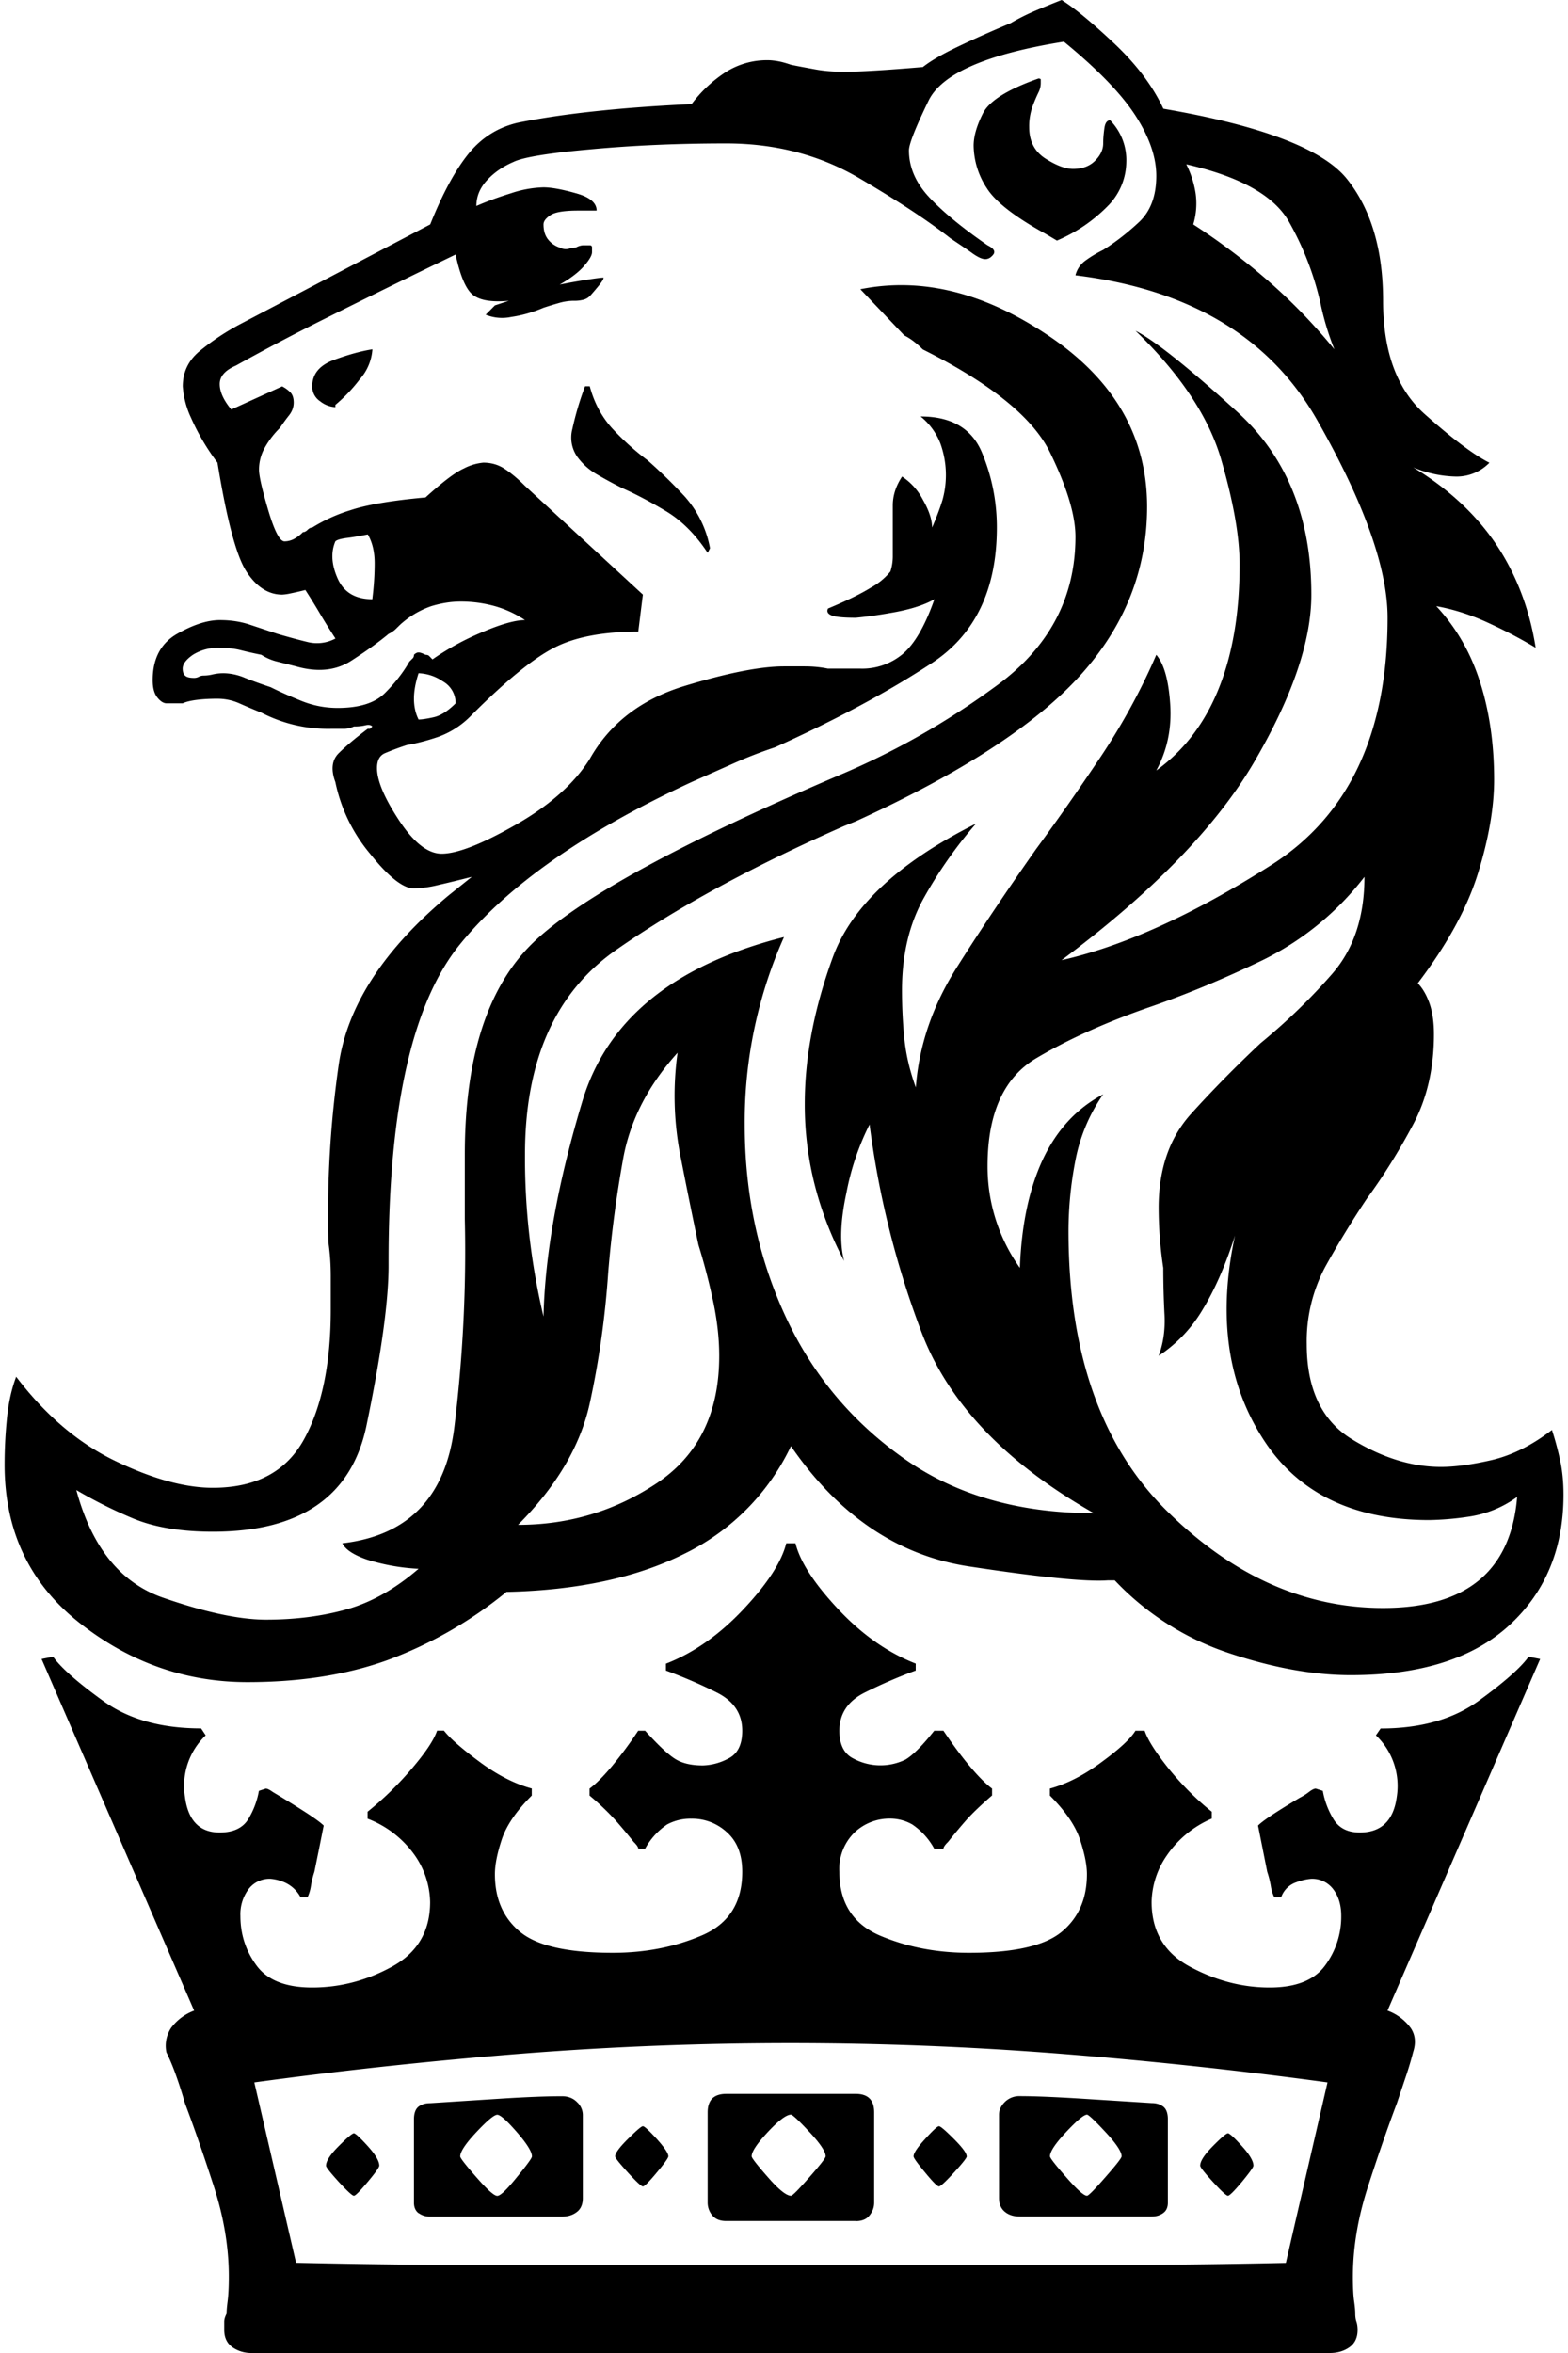 <svg fill="#000000" role="img" viewBox="0 0 16 24" xmlns="http://www.w3.org/2000/svg"><title>Ritz Carlton</title><path d="M12.543 16.862a2.83 2.83 0 0 1-1.168-0.743h-0.071c-0.22 0.016-0.692-0.032-1.416-0.142s-1.33-0.519-1.817-1.227a2.332 2.332 0 0 1-1.086 1.097c-0.487 0.244-1.093 0.374-1.817 0.39a4.241 4.241 0 0 1-1.215 0.696c-0.417 0.15-0.893 0.224-1.428 0.224-0.63 0-1.2-0.2-1.711-0.602s-0.767-0.94-0.767-1.616c0-0.157 0.008-0.315 0.024-0.472 0.015-0.157 0.047-0.3 0.094-0.425 0.299 0.393 0.637 0.68 1.015 0.861 0.377 0.181 0.708 0.272 0.991 0.272 0.44 0 0.751-0.165 0.932-0.496 0.181-0.33 0.272-0.77 0.272-1.321v-0.342c0-0.118-0.008-0.233-0.024-0.343-0.016-0.613 0.02-1.22 0.106-1.817 0.087-0.598 0.46-1.172 1.121-1.723l0.236-0.189c-0.126 0.032-0.24 0.06-0.342 0.083a1.158 1.158 0 0 1-0.248 0.035c-0.11 0-0.26-0.118-0.448-0.354a1.661 1.661 0 0 1-0.354-0.731c-0.047-0.126-0.036-0.225 0.035-0.295s0.17-0.154 0.295-0.248h0.024l0.023-0.024c-0.015-0.016-0.039-0.02-0.07-0.012a0.496 0.496 0 0 1-0.118 0.012 0.234 0.234 0 0 1-0.107 0.024h-0.13a1.477 1.477 0 0 1-0.707-0.165 6.459 6.459 0 0 1-0.225-0.095c-0.07-0.031-0.145-0.047-0.224-0.047s-0.15 0.004-0.212 0.012-0.11 0.02-0.142 0.035H1.7c-0.031 0-0.063-0.02-0.094-0.059-0.032-0.04-0.048-0.098-0.048-0.177 0-0.22 0.083-0.377 0.248-0.472 0.165-0.094 0.31-0.141 0.437-0.141 0.11 0 0.212 0.015 0.307 0.047l0.283 0.094c0.11 0.032 0.212 0.06 0.307 0.083a0.4 0.4 0 0 0 0.283-0.036 7.087 7.087 0 0 1-0.154-0.247 6.626 6.626 0 0 0-0.153-0.248 3.455 3.455 0 0 1-0.153 0.035 0.497 0.497 0 0 1-0.083 0.012c-0.142 0-0.264-0.079-0.366-0.236-0.102-0.157-0.2-0.527-0.295-1.11a2.306 2.306 0 0 1-0.271-0.46 0.9 0.9 0 0 1-0.083-0.318c0-0.142 0.055-0.26 0.165-0.354a2.48 2.48 0 0 1 0.425-0.283L4.39 2.289c0.126-0.315 0.256-0.554 0.39-0.72s0.303-0.271 0.507-0.318c0.236-0.047 0.504-0.087 0.802-0.118 0.3-0.032 0.622-0.055 0.968-0.071a1.36 1.36 0 0 1 0.354-0.33 0.785 0.785 0 0 1 0.425-0.118c0.031 0 0.067 0.004 0.106 0.011s0.083 0.02 0.13 0.036c0.078 0.016 0.161 0.031 0.248 0.047 0.086 0.016 0.184 0.024 0.295 0.024 0.078 0 0.184-0.004 0.318-0.012s0.295-0.02 0.484-0.036c0.079-0.063 0.2-0.133 0.366-0.212 0.165-0.079 0.342-0.157 0.53-0.236 0.08-0.047 0.166-0.09 0.26-0.13 0.095-0.04 0.181-0.075 0.26-0.106 0.126 0.079 0.303 0.224 0.53 0.437s0.398 0.436 0.508 0.672c1.007 0.173 1.633 0.413 1.876 0.72 0.244 0.307 0.366 0.72 0.366 1.239s0.142 0.905 0.425 1.156c0.283 0.252 0.503 0.417 0.66 0.496a0.466 0.466 0 0 1-0.341 0.141 1.18 1.18 0 0 1-0.437-0.094c0.362 0.22 0.645 0.484 0.85 0.79 0.204 0.307 0.338 0.657 0.4 1.05-0.157-0.094-0.322-0.18-0.495-0.259s-0.346-0.134-0.519-0.165c0.205 0.22 0.354 0.48 0.448 0.779 0.095 0.299 0.142 0.63 0.142 0.991 0 0.283-0.055 0.602-0.165 0.956-0.11 0.354-0.315 0.727-0.614 1.12 0.047 0.048 0.087 0.115 0.118 0.201s0.047 0.193 0.047 0.319c0 0.346-0.07 0.653-0.212 0.92s-0.299 0.52-0.472 0.756a9.739 9.739 0 0 0-0.425 0.696 1.61 1.61 0 0 0-0.189 0.79c0 0.457 0.154 0.78 0.46 0.968s0.61 0.283 0.91 0.283c0.14 0 0.314-0.023 0.518-0.07 0.205-0.048 0.41-0.15 0.614-0.307 0.031 0.094 0.059 0.197 0.083 0.307s0.035 0.228 0.035 0.354c0 0.55-0.185 0.995-0.555 1.333s-0.908 0.507-1.616 0.507c-0.378 0-0.79-0.074-1.24-0.224z m1.616 3.646a0.51 0.51 0 0 1 0.236 0.177c0.048 0.071 0.055 0.154 0.024 0.248a3.32 3.32 0 0 1-0.07 0.236l-0.095 0.283c-0.095 0.252-0.193 0.535-0.295 0.85s-0.154 0.621-0.154 0.92c0 0.11 0.004 0.192 0.012 0.247s0.012 0.098 0.012 0.13 0.004 0.059 0.012 0.082 0.012 0.052 0.012 0.083c0 0.079-0.028 0.138-0.083 0.177s-0.122 0.059-0.2 0.059H2.571a0.336 0.336 0 0 1-0.2-0.059c-0.055-0.04-0.083-0.098-0.083-0.177v-0.083c0-0.024 0.008-0.05 0.024-0.082 0-0.032 0.004-0.075 0.011-0.13s0.012-0.138 0.012-0.248c0-0.298-0.051-0.605-0.153-0.92s-0.2-0.597-0.295-0.849a4.434 4.434 0 0 0-0.095-0.295 2.146 2.146 0 0 0-0.094-0.224 0.332 0.332 0 0 1 0.047-0.248 0.519 0.519 0 0 1 0.236-0.177l-1.557-3.587 0.118-0.023c0.078 0.11 0.247 0.26 0.507 0.448 0.26 0.189 0.594 0.283 1.003 0.283l0.047 0.071a0.712 0.712 0 0 0-0.212 0.625c0.031 0.244 0.15 0.366 0.354 0.366 0.141 0 0.24-0.047 0.295-0.141a0.834 0.834 0 0 0 0.106-0.284l0.07-0.023c0.016 0 0.04 0.012 0.072 0.035a11.104 11.104 0 0 1 0.342 0.212c0.086 0.056 0.145 0.099 0.177 0.13l-0.047 0.236-0.048 0.236a0.932 0.932 0 0 0-0.035 0.142 0.42 0.42 0 0 1-0.035 0.118h-0.071a0.339 0.339 0 0 0-0.165-0.153 0.452 0.452 0 0 0-0.142-0.036 0.269 0.269 0 0 0-0.224 0.106 0.429 0.429 0 0 0-0.083 0.272c0 0.189 0.055 0.358 0.165 0.507 0.11 0.15 0.3 0.224 0.567 0.224 0.283 0 0.554-0.07 0.814-0.212s0.39-0.362 0.39-0.66a0.86 0.86 0 0 0-0.154-0.473 1.046 1.046 0 0 0-0.484-0.377v-0.071a3.34 3.34 0 0 0 0.449-0.437c0.141-0.165 0.228-0.295 0.26-0.39h0.07c0.063 0.08 0.185 0.186 0.366 0.32 0.18 0.133 0.358 0.224 0.53 0.27v0.072c-0.157 0.157-0.259 0.306-0.306 0.448s-0.07 0.26-0.07 0.354c0 0.252 0.086 0.448 0.259 0.59 0.173 0.142 0.487 0.212 0.944 0.212 0.33 0 0.633-0.059 0.908-0.177 0.276-0.118 0.413-0.334 0.413-0.649 0-0.173-0.05-0.306-0.153-0.4a0.52 0.52 0 0 0-0.366-0.142 0.502 0.502 0 0 0-0.248 0.059 0.706 0.706 0 0 0-0.224 0.247h-0.07c0-0.015-0.016-0.039-0.048-0.07a5.65 5.65 0 0 0-0.189-0.225 2.738 2.738 0 0 0-0.26-0.247v-0.071c0.064-0.047 0.138-0.122 0.225-0.224a4.26 4.26 0 0 0 0.271-0.366h0.071c0.142 0.157 0.248 0.255 0.319 0.295 0.07 0.04 0.16 0.059 0.271 0.059a0.587 0.587 0 0 0 0.26-0.071c0.094-0.047 0.141-0.142 0.141-0.283 0-0.173-0.086-0.303-0.26-0.39s-0.346-0.16-0.519-0.224v-0.07c0.284-0.11 0.547-0.296 0.791-0.555s0.39-0.484 0.437-0.673h0.094c0.047 0.189 0.193 0.413 0.437 0.673s0.507 0.444 0.79 0.554v0.071c-0.173 0.063-0.346 0.138-0.519 0.224s-0.26 0.217-0.26 0.39c0 0.141 0.048 0.236 0.142 0.283a0.584 0.584 0 0 0 0.531 0.012c0.07-0.04 0.17-0.138 0.295-0.295h0.094c0.095 0.141 0.185 0.263 0.272 0.366 0.086 0.102 0.161 0.177 0.224 0.224v0.07c-0.11 0.095-0.197 0.178-0.26 0.248a5.65 5.65 0 0 0-0.188 0.225c-0.032 0.031-0.048 0.055-0.048 0.07h-0.094a0.706 0.706 0 0 0-0.224-0.247 0.455 0.455 0 0 0-0.224-0.06 0.52 0.52 0 0 0-0.366 0.142 0.52 0.52 0 0 0-0.154 0.401c0 0.315 0.138 0.531 0.413 0.65 0.276 0.117 0.579 0.176 0.909 0.176 0.456 0 0.77-0.07 0.944-0.212 0.173-0.142 0.26-0.338 0.26-0.59 0-0.094-0.024-0.212-0.071-0.354s-0.15-0.291-0.307-0.448v-0.071c0.173-0.047 0.35-0.138 0.53-0.272 0.182-0.133 0.296-0.24 0.343-0.318h0.094c0.032 0.094 0.115 0.224 0.248 0.39 0.134 0.164 0.28 0.31 0.437 0.436v0.07a1.06 1.06 0 0 0-0.46 0.378 0.86 0.86 0 0 0-0.154 0.472c0 0.299 0.13 0.52 0.39 0.66s0.53 0.213 0.814 0.213c0.267 0 0.456-0.074 0.566-0.224a0.834 0.834 0 0 0 0.165-0.507c0-0.11-0.027-0.2-0.082-0.272a0.269 0.269 0 0 0-0.224-0.106 0.561 0.561 0 0 0-0.154 0.036 0.247 0.247 0 0 0-0.153 0.153h-0.07a0.42 0.42 0 0 1-0.036-0.118 0.932 0.932 0 0 0-0.036-0.142l-0.047-0.236-0.047-0.236c0.031-0.031 0.09-0.074 0.177-0.13s0.169-0.106 0.248-0.153c0.031-0.016 0.063-0.035 0.094-0.059s0.055-0.035 0.07-0.035l0.072 0.023a0.834 0.834 0 0 0 0.106 0.284c0.055 0.094 0.145 0.141 0.271 0.141 0.22 0 0.346-0.122 0.378-0.366a0.712 0.712 0 0 0-0.213-0.625l0.048-0.07c0.409 0 0.743-0.095 1.003-0.284s0.428-0.338 0.507-0.448l0.118 0.023-1.558 3.587zM1.345 15.482a4.734 4.734 0 0 1-0.566-0.284c0.157 0.583 0.452 0.948 0.885 1.098s0.782 0.224 1.05 0.224c0.299 0 0.574-0.035 0.826-0.106 0.251-0.071 0.495-0.209 0.731-0.413a2.085 2.085 0 0 1-0.53-0.095c-0.134-0.047-0.217-0.102-0.248-0.165 0.676-0.078 1.058-0.476 1.144-1.192 0.087-0.715 0.122-1.42 0.106-2.112v-0.661c0-0.991 0.232-1.71 0.696-2.16 0.465-0.448 1.507-1.018 3.127-1.71a7.818 7.818 0 0 0 1.582-0.897c0.55-0.393 0.826-0.905 0.826-1.534 0-0.22-0.087-0.507-0.26-0.861s-0.606-0.704-1.298-1.05a0.886 0.886 0 0 0-0.094-0.083 0.62 0.62 0 0 0-0.095-0.06l-0.448-0.471c0.63-0.126 1.274 0.035 1.935 0.484 0.66 0.448 0.991 1.026 0.991 1.734 0 0.645-0.228 1.22-0.684 1.723s-1.22 0.999-2.29 1.487l-0.117 0.047c-0.929 0.409-1.704 0.83-2.325 1.263-0.621 0.432-0.932 1.128-0.932 2.088a6.986 6.986 0 0 0 0.189 1.652c0.015-0.645 0.15-1.38 0.4-2.207 0.253-0.826 0.937-1.38 2.054-1.663a4.627 4.627 0 0 0-0.401 1.911c0 0.693 0.134 1.334 0.401 1.924 0.267 0.59 0.66 1.074 1.18 1.451 0.535 0.394 1.196 0.59 1.982 0.59-0.912-0.519-1.502-1.144-1.77-1.876a9.306 9.306 0 0 1-0.519-2.089 2.643 2.643 0 0 0-0.236 0.697c-0.063 0.291-0.07 0.523-0.023 0.696a3.504 3.504 0 0 1-0.295-0.755 3.314 3.314 0 0 1-0.107-0.85c0-0.472 0.095-0.968 0.284-1.487 0.188-0.52 0.676-0.975 1.463-1.369a4.51 4.51 0 0 0-0.531 0.756c-0.15 0.267-0.224 0.582-0.224 0.944 0 0.157 0.007 0.318 0.023 0.483 0.016 0.165 0.055 0.335 0.118 0.508 0.032-0.425 0.17-0.83 0.413-1.216s0.515-0.79 0.814-1.215c0.22-0.299 0.44-0.614 0.661-0.944 0.22-0.33 0.41-0.677 0.566-1.038 0.08 0.094 0.126 0.263 0.142 0.507s-0.031 0.468-0.142 0.673c0.284-0.205 0.496-0.484 0.638-0.838s0.212-0.775 0.212-1.263c0-0.283-0.063-0.64-0.189-1.074-0.126-0.432-0.417-0.869-0.873-1.31 0.189 0.095 0.535 0.37 1.038 0.827s0.756 1.077 0.756 1.864c0 0.472-0.193 1.038-0.579 1.7-0.385 0.66-1.042 1.336-1.97 2.029 0.63-0.142 1.341-0.464 2.136-0.968 0.794-0.503 1.191-1.345 1.191-2.525 0-0.503-0.24-1.176-0.72-2.018s-1.301-1.333-2.465-1.475a0.262 0.262 0 0 1 0.106-0.153c0.055-0.04 0.114-0.075 0.177-0.106 0.126-0.079 0.247-0.173 0.365-0.283 0.118-0.11 0.177-0.268 0.177-0.472 0-0.19-0.07-0.394-0.212-0.614s-0.385-0.472-0.731-0.755c-0.787 0.126-1.247 0.326-1.381 0.602s-0.2 0.444-0.2 0.507c0 0.173 0.07 0.334 0.212 0.484s0.338 0.31 0.59 0.484c0.063 0.031 0.082 0.062 0.059 0.094-0.024 0.031-0.051 0.047-0.083 0.047-0.031 0-0.075-0.02-0.13-0.059-0.055-0.04-0.13-0.09-0.224-0.153-0.22-0.173-0.53-0.378-0.932-0.614s-0.854-0.354-1.357-0.354c-0.488 0-0.948 0.02-1.38 0.06-0.433 0.038-0.697 0.082-0.791 0.129-0.11 0.047-0.2 0.11-0.272 0.189s-0.106 0.165-0.106 0.26c0.11-0.048 0.228-0.091 0.354-0.13a1.13 1.13 0 0 1 0.33-0.06c0.08 0 0.19 0.02 0.331 0.06 0.142 0.039 0.212 0.098 0.212 0.177H5.9c-0.142 0-0.236 0.015-0.284 0.047s-0.07 0.063-0.07 0.094c0 0.063 0.015 0.114 0.047 0.154a0.25 0.25 0 0 0 0.118 0.082 0.13 0.13 0 0 0 0.094 0.012 0.323 0.323 0 0 1 0.071-0.012 0.176 0.176 0 0 1 0.07-0.023h0.072c0.015 0 0.023 0.007 0.023 0.023v0.047c0 0.032-0.027 0.079-0.082 0.142s-0.138 0.126-0.248 0.189c0.079-0.016 0.165-0.032 0.26-0.047s0.157-0.024 0.188-0.024c0 0.016-0.02 0.047-0.059 0.094s-0.067 0.079-0.082 0.095a0.148 0.148 0 0 1-0.06 0.035 0.358 0.358 0 0 1-0.106 0.012 0.56 0.56 0 0 0-0.153 0.024 3.707 3.707 0 0 0-0.153 0.047c-0.11 0.047-0.22 0.078-0.33 0.094a0.445 0.445 0 0 1-0.26-0.023l0.094-0.095 0.142-0.047c-0.173 0.016-0.295-0.004-0.366-0.06-0.07-0.054-0.13-0.192-0.177-0.412-0.488 0.236-0.92 0.448-1.298 0.637a22.47 22.47 0 0 0-0.944 0.496c-0.11 0.047-0.165 0.11-0.165 0.188 0 0.08 0.04 0.166 0.118 0.26l0.519-0.236a0.315 0.315 0 0 1 0.083 0.06c0.023 0.023 0.035 0.058 0.035 0.105 0 0.047-0.016 0.09-0.047 0.13-0.032 0.04-0.063 0.083-0.095 0.13a0.907 0.907 0 0 0-0.153 0.2 0.455 0.455 0 0 0-0.059 0.225c0 0.063 0.031 0.2 0.094 0.413 0.063 0.212 0.118 0.318 0.166 0.318a0.21 0.21 0 0 0 0.094-0.023 0.37 0.37 0 0 0 0.094-0.071c0.016 0 0.032-0.008 0.048-0.024s0.031-0.023 0.047-0.023a1.66 1.66 0 0 1 0.39-0.177c0.164-0.055 0.42-0.099 0.766-0.13 0.173-0.157 0.303-0.256 0.39-0.295a0.536 0.536 0 0 1 0.2-0.06c0.079 0 0.15 0.02 0.212 0.06 0.063 0.04 0.134 0.098 0.213 0.177l1.203 1.109-0.047 0.378c-0.362 0-0.649 0.055-0.861 0.165-0.213 0.11-0.492 0.338-0.838 0.684a0.887 0.887 0 0 1-0.342 0.224c-0.118 0.04-0.224 0.067-0.319 0.083a2.683 2.683 0 0 0-0.224 0.083c-0.055 0.023-0.082 0.074-0.082 0.153 0 0.126 0.074 0.303 0.224 0.531 0.15 0.228 0.295 0.342 0.436 0.342 0.158 0 0.41-0.098 0.755-0.295s0.598-0.42 0.756-0.672c0.204-0.362 0.527-0.61 0.967-0.744 0.44-0.134 0.779-0.2 1.015-0.2h0.212c0.078 0 0.158 0.007 0.236 0.023h0.332a0.643 0.643 0 0 0 0.436-0.153c0.118-0.102 0.225-0.287 0.319-0.555-0.11 0.063-0.264 0.11-0.46 0.142a4.242 4.242 0 0 1-0.342 0.047c-0.126 0-0.209-0.008-0.248-0.024s-0.051-0.039-0.036-0.07c0.19-0.079 0.335-0.15 0.437-0.213a0.668 0.668 0 0 0 0.2-0.165 0.512 0.512 0 0 0 0.024-0.165v-0.508c0-0.102 0.032-0.2 0.095-0.295a0.63 0.63 0 0 1 0.212 0.236c0.063 0.11 0.094 0.205 0.094 0.284 0.048-0.11 0.083-0.205 0.107-0.284a0.947 0.947 0 0 0-0.024-0.578 0.661 0.661 0 0 0-0.2-0.271c0.314 0 0.522 0.122 0.625 0.366 0.102 0.244 0.153 0.5 0.153 0.767 0 0.629-0.22 1.09-0.66 1.38s-0.976 0.578-1.605 0.862a4.538 4.538 0 0 0-0.425 0.165l-0.425 0.189C5.97 8.48 5.184 9.03 4.696 9.629c-0.488 0.597-0.731 1.675-0.731 3.233v0.047c0 0.362-0.075 0.905-0.225 1.629-0.15 0.723-0.672 1.085-1.569 1.085-0.33 0-0.606-0.047-0.826-0.141z m2.867-8.768c0.008-0.008 0.012-0.02 0.012-0.035 0.016-0.016 0.032-0.024 0.047-0.024s0.04 0.008 0.071 0.024c0.016 0 0.028 0.004 0.036 0.011l0.035 0.036c0.157-0.11 0.33-0.205 0.52-0.283 0.188-0.08 0.33-0.118 0.424-0.118a1.089 1.089 0 0 0-0.307-0.142 1.283 1.283 0 0 0-0.354-0.047c-0.094 0-0.193 0.016-0.295 0.047a0.916 0.916 0 0 0-0.318 0.189l-0.048 0.047a0.275 0.275 0 0 1-0.07 0.047c-0.095 0.079-0.22 0.17-0.378 0.272-0.157 0.102-0.346 0.122-0.566 0.059l-0.19-0.048a0.524 0.524 0 0 1-0.164-0.07c-0.08-0.016-0.15-0.032-0.213-0.048s-0.134-0.023-0.212-0.023a0.48 0.48 0 0 0-0.272 0.07c-0.07 0.048-0.106 0.095-0.106 0.142 0 0.032 0.008 0.055 0.024 0.071 0.016 0.016 0.047 0.024 0.094 0.024a0.105 0.105 0 0 0 0.047-0.012 0.105 0.105 0 0 1 0.048-0.012 0.388 0.388 0 0 0 0.094-0.012 0.496 0.496 0 0 1 0.118-0.012 0.58 0.58 0 0 1 0.212 0.048c0.079 0.031 0.166 0.063 0.26 0.094 0.094 0.047 0.2 0.094 0.319 0.142 0.118 0.047 0.24 0.07 0.365 0.07 0.22 0 0.382-0.05 0.484-0.153 0.102-0.102 0.185-0.208 0.248-0.319l0.035-0.035z m3.859 16.39h2.773c0.841 0 1.6-0.008 2.277-0.023l0.425-1.841a48.429 48.429 0 0 0-2.761-0.295 35.074 35.074 0 0 0-5.44 0 48.8 48.8 0 0 0-2.75 0.295l0.426 1.84a98.82 98.82 0 0 0 2.277 0.024h2.773zM3.41 3.67c0.15-0.055 0.28-0.09 0.39-0.107a0.511 0.511 0 0 1-0.13 0.307 1.59 1.59 0 0 1-0.248 0.26v0.023a0.27 0.27 0 0 1-0.154-0.059 0.18 0.18 0 0 1-0.082-0.153c0-0.126 0.074-0.216 0.224-0.271z m-0.083 18.42c0 0.015 0.044 0.07 0.13 0.165 0.087 0.094 0.138 0.141 0.154 0.141s0.062-0.047 0.141-0.141 0.118-0.15 0.118-0.166c0-0.047-0.04-0.114-0.118-0.2s-0.126-0.13-0.141-0.13-0.067 0.043-0.154 0.13c-0.086 0.086-0.13 0.153-0.13 0.2z m0.095-16.568c-0.047 0.11-0.04 0.236 0.023 0.378s0.181 0.212 0.354 0.212c0.016-0.126 0.024-0.248 0.024-0.366s-0.024-0.216-0.07-0.295c-0.08 0.016-0.15 0.028-0.213 0.036-0.063 0.008-0.103 0.02-0.118 0.035z m1.227 1.652a0.254 0.254 0 0 0-0.13-0.224 0.464 0.464 0 0 0-0.248-0.083c-0.031 0.095-0.047 0.181-0.047 0.26s0.016 0.15 0.047 0.212c0.032 0 0.083-0.007 0.154-0.023s0.145-0.063 0.224-0.142z m-0.378 15.4c-0.031-0.024-0.047-0.06-0.047-0.107v-0.85c0-0.062 0.016-0.106 0.047-0.13s0.071-0.035 0.118-0.035l0.732-0.047c0.252-0.016 0.456-0.024 0.613-0.024 0.063 0 0.115 0.02 0.154 0.06a0.18 0.18 0 0 1 0.059 0.13v0.849c0 0.063-0.02 0.11-0.06 0.141s-0.09 0.048-0.153 0.048H4.39a0.191 0.191 0 0 1-0.118-0.036z m0.425-0.579c0 0.016 0.055 0.087 0.165 0.212 0.11 0.126 0.181 0.19 0.213 0.19s0.098-0.064 0.2-0.19c0.103-0.125 0.154-0.196 0.154-0.212 0-0.047-0.051-0.13-0.154-0.248s-0.169-0.177-0.2-0.177-0.103 0.06-0.213 0.177-0.165 0.2-0.165 0.248z m2.584-8.708a6.56 6.56 0 0 0-0.153-0.59c-0.063-0.299-0.126-0.61-0.189-0.933a3.185 3.185 0 0 1-0.024-1.026c-0.298 0.33-0.483 0.688-0.554 1.073-0.07 0.386-0.122 0.776-0.154 1.17-0.031 0.455-0.094 0.9-0.188 1.332-0.095 0.433-0.339 0.846-0.732 1.24 0.52 0 0.991-0.142 1.416-0.425 0.425-0.284 0.637-0.716 0.637-1.298 0-0.173-0.02-0.354-0.059-0.543zM5.97 3.94a3.111 3.111 0 0 0-0.13 0.437 0.342 0.342 0 0 0 0.06 0.295 0.65 0.65 0 0 0 0.188 0.165c0.08 0.047 0.166 0.094 0.26 0.141 0.142 0.063 0.291 0.142 0.448 0.236s0.3 0.236 0.425 0.425l0.024-0.047a1.089 1.089 0 0 0-0.26-0.53 5.435 5.435 0 0 0-0.377-0.367c-0.126-0.094-0.244-0.2-0.354-0.318s-0.19-0.264-0.236-0.437H5.97z m0.307 18.054c0 0.016 0.044 0.07 0.13 0.165 0.087 0.095 0.138 0.142 0.153 0.142 0.016 0 0.063-0.047 0.142-0.142 0.079-0.094 0.118-0.15 0.118-0.165 0-0.031-0.04-0.09-0.118-0.177-0.079-0.086-0.126-0.13-0.142-0.13-0.015 0-0.066 0.044-0.153 0.13s-0.13 0.146-0.13 0.177z m2.455 0.66H7.41c-0.063 0-0.11-0.019-0.142-0.058a0.203 0.203 0 0 1-0.047-0.13v-0.92c0-0.063 0.016-0.11 0.047-0.142 0.032-0.031 0.08-0.047 0.142-0.047h1.322c0.063 0 0.11 0.016 0.141 0.047 0.032 0.032 0.047 0.079 0.047 0.142v0.92c0 0.047-0.015 0.09-0.047 0.13-0.031 0.04-0.078 0.059-0.141 0.059z m-1.062-0.66c0 0.016 0.055 0.087 0.165 0.212 0.11 0.126 0.189 0.19 0.236 0.19 0.016 0 0.078-0.064 0.189-0.19 0.11-0.125 0.165-0.196 0.165-0.212 0-0.047-0.055-0.13-0.165-0.248-0.11-0.118-0.173-0.177-0.19-0.177-0.046 0-0.125 0.06-0.235 0.177-0.11 0.118-0.165 0.2-0.165 0.248z m2.194 0c0-0.031-0.043-0.09-0.13-0.177s-0.137-0.13-0.153-0.13c-0.016 0-0.063 0.044-0.141 0.13-0.08 0.087-0.118 0.146-0.118 0.177 0 0.016 0.039 0.07 0.118 0.165 0.078 0.095 0.125 0.142 0.141 0.142 0.016 0 0.067-0.047 0.154-0.142 0.086-0.094 0.13-0.15 0.13-0.165z m0.2-20.083a0.809 0.809 0 0 1-0.129-0.425c0-0.095 0.032-0.205 0.095-0.33s0.251-0.244 0.566-0.355c0.016 0 0.024 0.004 0.024 0.012V0.85a0.21 0.21 0 0 1-0.024 0.094 1.581 1.581 0 0 0-0.06 0.142 0.601 0.601 0 0 0-0.034 0.212c0 0.142 0.055 0.248 0.165 0.319 0.11 0.07 0.204 0.106 0.283 0.106 0.094 0 0.169-0.028 0.224-0.083s0.083-0.114 0.083-0.177c0-0.047 0.004-0.098 0.012-0.153 0.007-0.055 0.027-0.083 0.059-0.083a0.58 0.58 0 0 1 0.165 0.425 0.647 0.647 0 0 1-0.177 0.437 1.606 1.606 0 0 1-0.531 0.365l-0.118-0.07c-0.315-0.174-0.516-0.33-0.602-0.472z m2.821 7.882c-0.393 0.189-0.77 0.346-1.133 0.472-0.456 0.157-0.85 0.334-1.18 0.53-0.33 0.197-0.495 0.563-0.495 1.098a1.78 1.78 0 0 0 0.33 1.039c0.016-0.44 0.095-0.81 0.236-1.11 0.142-0.299 0.346-0.519 0.614-0.66a1.755 1.755 0 0 0-0.283 0.672 3.79 3.79 0 0 0-0.071 0.72c0 1.243 0.334 2.195 1.003 2.856 0.668 0.66 1.404 0.991 2.206 0.991 0.425 0 0.751-0.094 0.98-0.283 0.228-0.189 0.358-0.472 0.389-0.85a1.11 1.11 0 0 1-0.484 0.2 3.016 3.016 0 0 1-0.413 0.036c-0.786 0-1.357-0.283-1.71-0.85-0.355-0.566-0.445-1.25-0.272-2.052-0.095 0.298-0.205 0.55-0.33 0.755a1.44 1.44 0 0 1-0.449 0.472c0.047-0.126 0.067-0.264 0.06-0.413a9.239 9.239 0 0 1-0.013-0.484 4.156 4.156 0 0 1-0.047-0.614c0-0.393 0.11-0.712 0.33-0.956 0.22-0.244 0.457-0.484 0.708-0.72 0.268-0.22 0.512-0.456 0.732-0.708s0.33-0.582 0.33-0.99a2.95 2.95 0 0 1-1.038 0.849z m-2.478 12.815c-0.063 0-0.114-0.016-0.153-0.048s-0.06-0.078-0.06-0.141v-0.85c0-0.047 0.02-0.09 0.06-0.13a0.209 0.209 0 0 1 0.153-0.059c0.142 0 0.342 0.008 0.602 0.024l0.743 0.047c0.047 0 0.087 0.012 0.118 0.036s0.047 0.067 0.047 0.13v0.849c0 0.047-0.015 0.083-0.047 0.106s-0.07 0.036-0.118 0.036h-1.345z m0.307-0.614c0 0.016 0.055 0.087 0.165 0.212 0.11 0.126 0.181 0.19 0.213 0.19 0.015 0 0.078-0.064 0.188-0.19 0.11-0.125 0.165-0.196 0.165-0.212 0-0.047-0.055-0.13-0.165-0.248s-0.173-0.177-0.188-0.177c-0.032 0-0.103 0.06-0.213 0.177s-0.165 0.2-0.165 0.248zM12.2 1.971a0.74 0.74 0 0 1-0.024 0.318c0.268 0.173 0.523 0.366 0.767 0.578 0.244 0.213 0.468 0.445 0.673 0.696a2.808 2.808 0 0 1-0.142-0.471 3.04 3.04 0 0 0-0.319-0.826c-0.149-0.268-0.5-0.465-1.05-0.59a0.994 0.994 0 0 1 0.095 0.295z m0.59 20.118c0-0.047-0.04-0.114-0.118-0.2-0.079-0.087-0.126-0.13-0.142-0.13-0.016 0-0.067 0.043-0.153 0.13s-0.13 0.153-0.13 0.2c0 0.016 0.043 0.071 0.13 0.166s0.137 0.141 0.153 0.141c0.016 0 0.063-0.047 0.142-0.141 0.078-0.095 0.118-0.15 0.118-0.166z"/></svg>